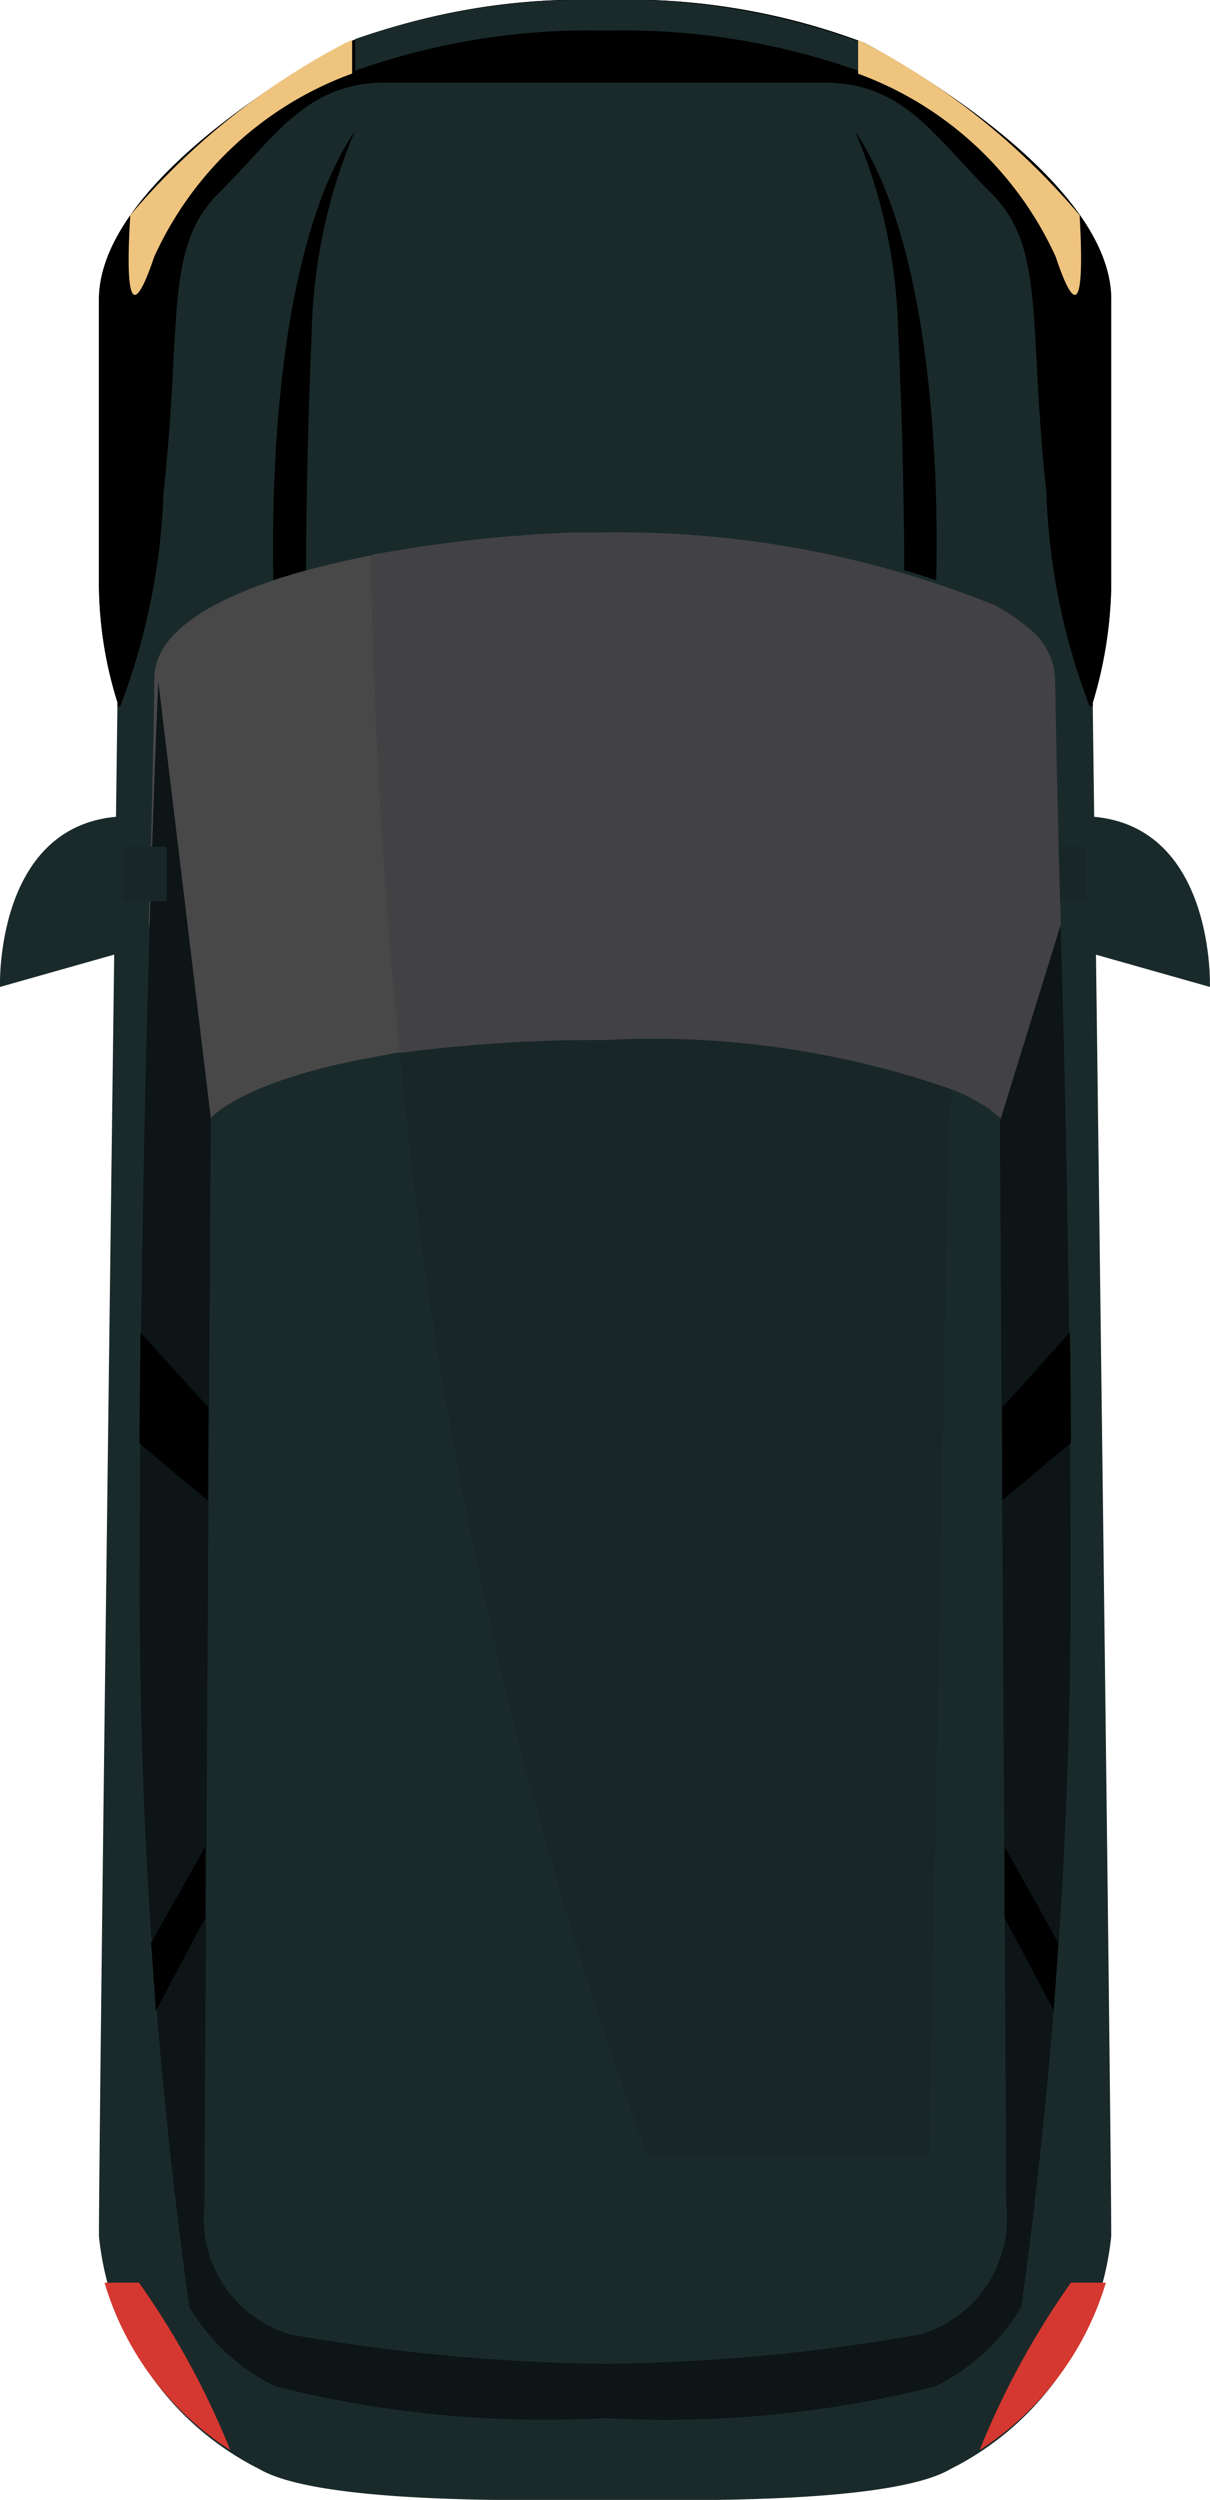 <svg xmlns="http://www.w3.org/2000/svg" width="14.04" height="29" viewBox="0 0 14.04 29">
  <g id="surface1" transform="translate(14.039 29) rotate(180)">
    <path id="Path_1" data-name="Path 1" d="M1.145,25.527c0,1.488,2.867,2.977,2.867,2.977A7.768,7.768,0,0,0,7.02,29a7.768,7.768,0,0,0,3.008-.5s2.863-1.488,2.863-2.977V22.2a4.65,4.65,0,0,0-.215-1.348s.215-16.449.215-17.793a3.4,3.4,0,0,0-1.859-2.7C10.313-.066,7.734,0,7.02,0S3.727-.066,3.008.359a3.408,3.408,0,0,0-1.863,2.7c0,1.344.215,17.793.215,17.793A4.93,4.93,0,0,0,1.145,22.2Zm0,0" fill="#1a2a2a"/>
    <path id="Path_2" data-name="Path 2" d="M1.145,25.527c0,1.488,2.867,2.977,2.867,2.977A7.768,7.768,0,0,0,7.02,29a7.768,7.768,0,0,0,3.008-.5s2.863-1.488,2.863-2.977V22.2a4.65,4.65,0,0,0-.215-1.348V20.8l-.035.012a7.747,7.747,0,0,0-.5,2.48c-.219,1.984,0,2.836-.645,3.473s-1,1.277-1.934,1.277H4.477c-.93,0-1.289-.637-1.934-1.277s-.43-1.488-.645-3.473a7.631,7.631,0,0,0-.5-2.48L1.359,20.8v.047A4.93,4.93,0,0,0,1.145,22.2Zm0,0"/>
    <path id="Path_3" data-name="Path 3" d="M11.367.578A9.529,9.529,0,0,0,12.426,2.52h.4A3.473,3.473,0,0,0,11.367.578" fill="#d43830"/>
    <path id="Path_4" data-name="Path 4" d="M9.953,28.148v.387c.051-.02.074-.031.074-.031a8.3,8.3,0,0,0,2.5-2c.043-.68.039-1.418-.277-.484a4.034,4.034,0,0,1-2.293,2.125" fill="#efc47f"/>
    <path id="Path_5" data-name="Path 5" d="M10.488,22.383c0,.6-.02,1.727-.066,2.754a6.316,6.316,0,0,1-.5,2.34c.945-1.4.965-4.25.945-5.207-.121.039-.246.078-.375.113"/>
    <path id="Path_6" data-name="Path 6" d="M12.313,18.285c-.035,1.094-.066,2.723-.066,2.848,0,.7-1.176,1.164-2.508,1.422a.486.486,0,0,1-.062.016c-.145.027-.289.051-.434.074-.434.066-.875.117-1.281.145-.1.008-.2.016-.3.02s-.2.012-.3.012c-.059,0-.113,0-.172,0h0c-.059,0-.113,0-.168,0a11.623,11.623,0,0,1-4.527-.844c-.023-.012-.047-.027-.07-.039a2.009,2.009,0,0,1-.191-.125,1.177,1.177,0,0,1-.109-.086.79.79,0,0,1-.328-.6c0-.125-.031-1.754-.066-2.848L2.434,16v.031l.023.023a.069.069,0,0,1,.02.016.082.082,0,0,0,.023.016.1.1,0,0,0,.023.02.415.415,0,0,0,.043.035.17.17,0,0,1,.027.016.221.221,0,0,0,.051.031.908.908,0,0,0,.109.063.082.082,0,0,0,.023.016.23.23,0,0,1,.031.016c.02.008.039.02.063.031,0,0,.008,0,.012,0l.09.043s.008,0,.008,0a10.5,10.5,0,0,0,4.039.578A17.3,17.3,0,0,0,9.4,16.785c1.77-.258,2.2-.758,2.2-.758v-.035Zm0,0" fill="#494849"/>
    <path id="Path_7" data-name="Path 7" d="M2.672.578A9.529,9.529,0,0,1,1.613,2.52H1.207A3.5,3.5,0,0,1,2.672.578" fill="#d43830"/>
    <path id="Path_8" data-name="Path 8" d="M7.02,16.938a10.5,10.5,0,0,0,4.039-.578,4.9,4.9,0,0,1-.066-.793c0-.852-.215-11.605-.215-11.605H3.258s-.215,10.754-.215,11.605a4.9,4.9,0,0,1-.062.793,10.5,10.5,0,0,0,4.039.578" fill="#1a2a2a"/>
    <path id="Path_9" data-name="Path 9" d="M4.082,28.148v.387c-.047-.02-.07-.031-.07-.031a8.346,8.346,0,0,1-2.5-2c-.039-.68-.035-1.418.277-.484a4.045,4.045,0,0,0,2.293,2.125" fill="#efc47f"/>
    <path id="Path_10" data-name="Path 10" d="M3.547,22.383c0,.6.02,1.727.07,2.754a6.274,6.274,0,0,0,.5,2.34c-.945-1.4-.965-4.25-.941-5.207.121.039.242.078.371.113"/>
    <path id="Path_11" data-name="Path 11" d="M1.828,21.094l.609-5.066s-.074-12.2-.074-12.621a1.4,1.4,0,0,1,1-1.488,22.293,22.293,0,0,1,3.652-.34,22.293,22.293,0,0,1,3.652.34,1.4,1.4,0,0,1,1,1.488c0,.426-.074,12.621-.074,12.621l.609,5.066s.215-4.82.215-10.066a60.68,60.68,0,0,0-.574-8.789,2.376,2.376,0,0,0-1-.922A12.782,12.782,0,0,0,7.02.949a12.766,12.766,0,0,0-3.832.367,2.4,2.4,0,0,0-1,.922,61.087,61.087,0,0,0-.57,8.789c0,5.246.215,10.066.215,10.066" fill="#0d1516"/>
    <path id="Path_12" data-name="Path 12" d="M12.422,12.258l-.793-.664-.008,1.078.789.871c0-.422.008-.852.012-1.285"/>
    <path id="Path_13" data-name="Path 13" d="M12.227,5.68l-.57,1.074,0,.824.629-1.117c-.02-.273-.039-.531-.055-.781"/>
    <path id="Path_14" data-name="Path 14" d="M1.617,12.258l.793-.664,0,1.078-.785.871c-.008-.422-.012-.852-.012-1.285"/>
    <path id="Path_15" data-name="Path 15" d="M1.813,5.68l.57,1.074,0,.824L1.758,6.461c.02-.273.035-.531.055-.781"/>
    <path id="Path_16" data-name="Path 16" d="M9.918,28.547V28.18A8.125,8.125,0,0,1,7,28.645a8.168,8.168,0,0,1-2.918-.465v.34A7.987,7.987,0,0,0,7.035,29a8.194,8.194,0,0,0,2.883-.453" fill="#1a2a2a"/>
    <path id="Path_17" data-name="Path 17" d="M12.605,19.531c1.5-.059,1.434-1.98,1.434-1.98l-1.434.406Zm0,0" fill="#1a2a2a"/>
    <path id="Path_18" data-name="Path 18" d="M12.105,18.543h.5v.637h-.5Zm0,0" fill="#182627"/>
    <path id="Path_19" data-name="Path 19" d="M1.434,19.531C-.066,19.473,0,17.551,0,17.551l1.434.406Zm0,0" fill="#1a2a2a"/>
    <path id="Path_20" data-name="Path 20" d="M1.434,18.543h.5v.637h-.5Zm0,0" fill="#182627"/>
    <path id="Path_21" data-name="Path 21" d="M9.4,16.785a17.3,17.3,0,0,1-2.379.152,10.5,10.5,0,0,1-4.039-.578,4.9,4.9,0,0,0,.063-.793c0-.852.215-11.605.215-11.605H6.516A50.615,50.615,0,0,1,9.4,16.785Zm0,0" fill="#182627"/>
    <path id="Path_22" data-name="Path 22" d="M9.738,22.555v0l-.062.012c-.145.027-.289.051-.434.074-.426.066-.852.113-1.281.145-.1.008-.2.016-.3.02l-.3.012c-.059,0-.113,0-.172,0h0l-.168,0a11.623,11.623,0,0,1-4.527-.844c-.023-.012-.047-.027-.07-.039a2.009,2.009,0,0,1-.191-.125,1.177,1.177,0,0,1-.109-.086.79.79,0,0,1-.328-.6c0-.125-.031-1.754-.066-2.848L2.434,16v.031l.023.023a.069.069,0,0,1,.02.016.082.082,0,0,0,.023.016.1.1,0,0,0,.023.02c.016.012.027.023.043.035a.17.17,0,0,1,.027.016.221.221,0,0,0,.051.031.908.908,0,0,0,.109.063c.008,0,.016.012.023.016a.23.23,0,0,1,.031.016c.02.008.039.02.063.031,0,0,.008,0,.012,0l.09.043s.008,0,.008,0a10.5,10.5,0,0,0,4.039.578A17.3,17.3,0,0,0,9.4,16.785C9.59,18.645,9.7,20.574,9.738,22.555Zm0,0" fill="#424143"/>
  </g>
</svg>
